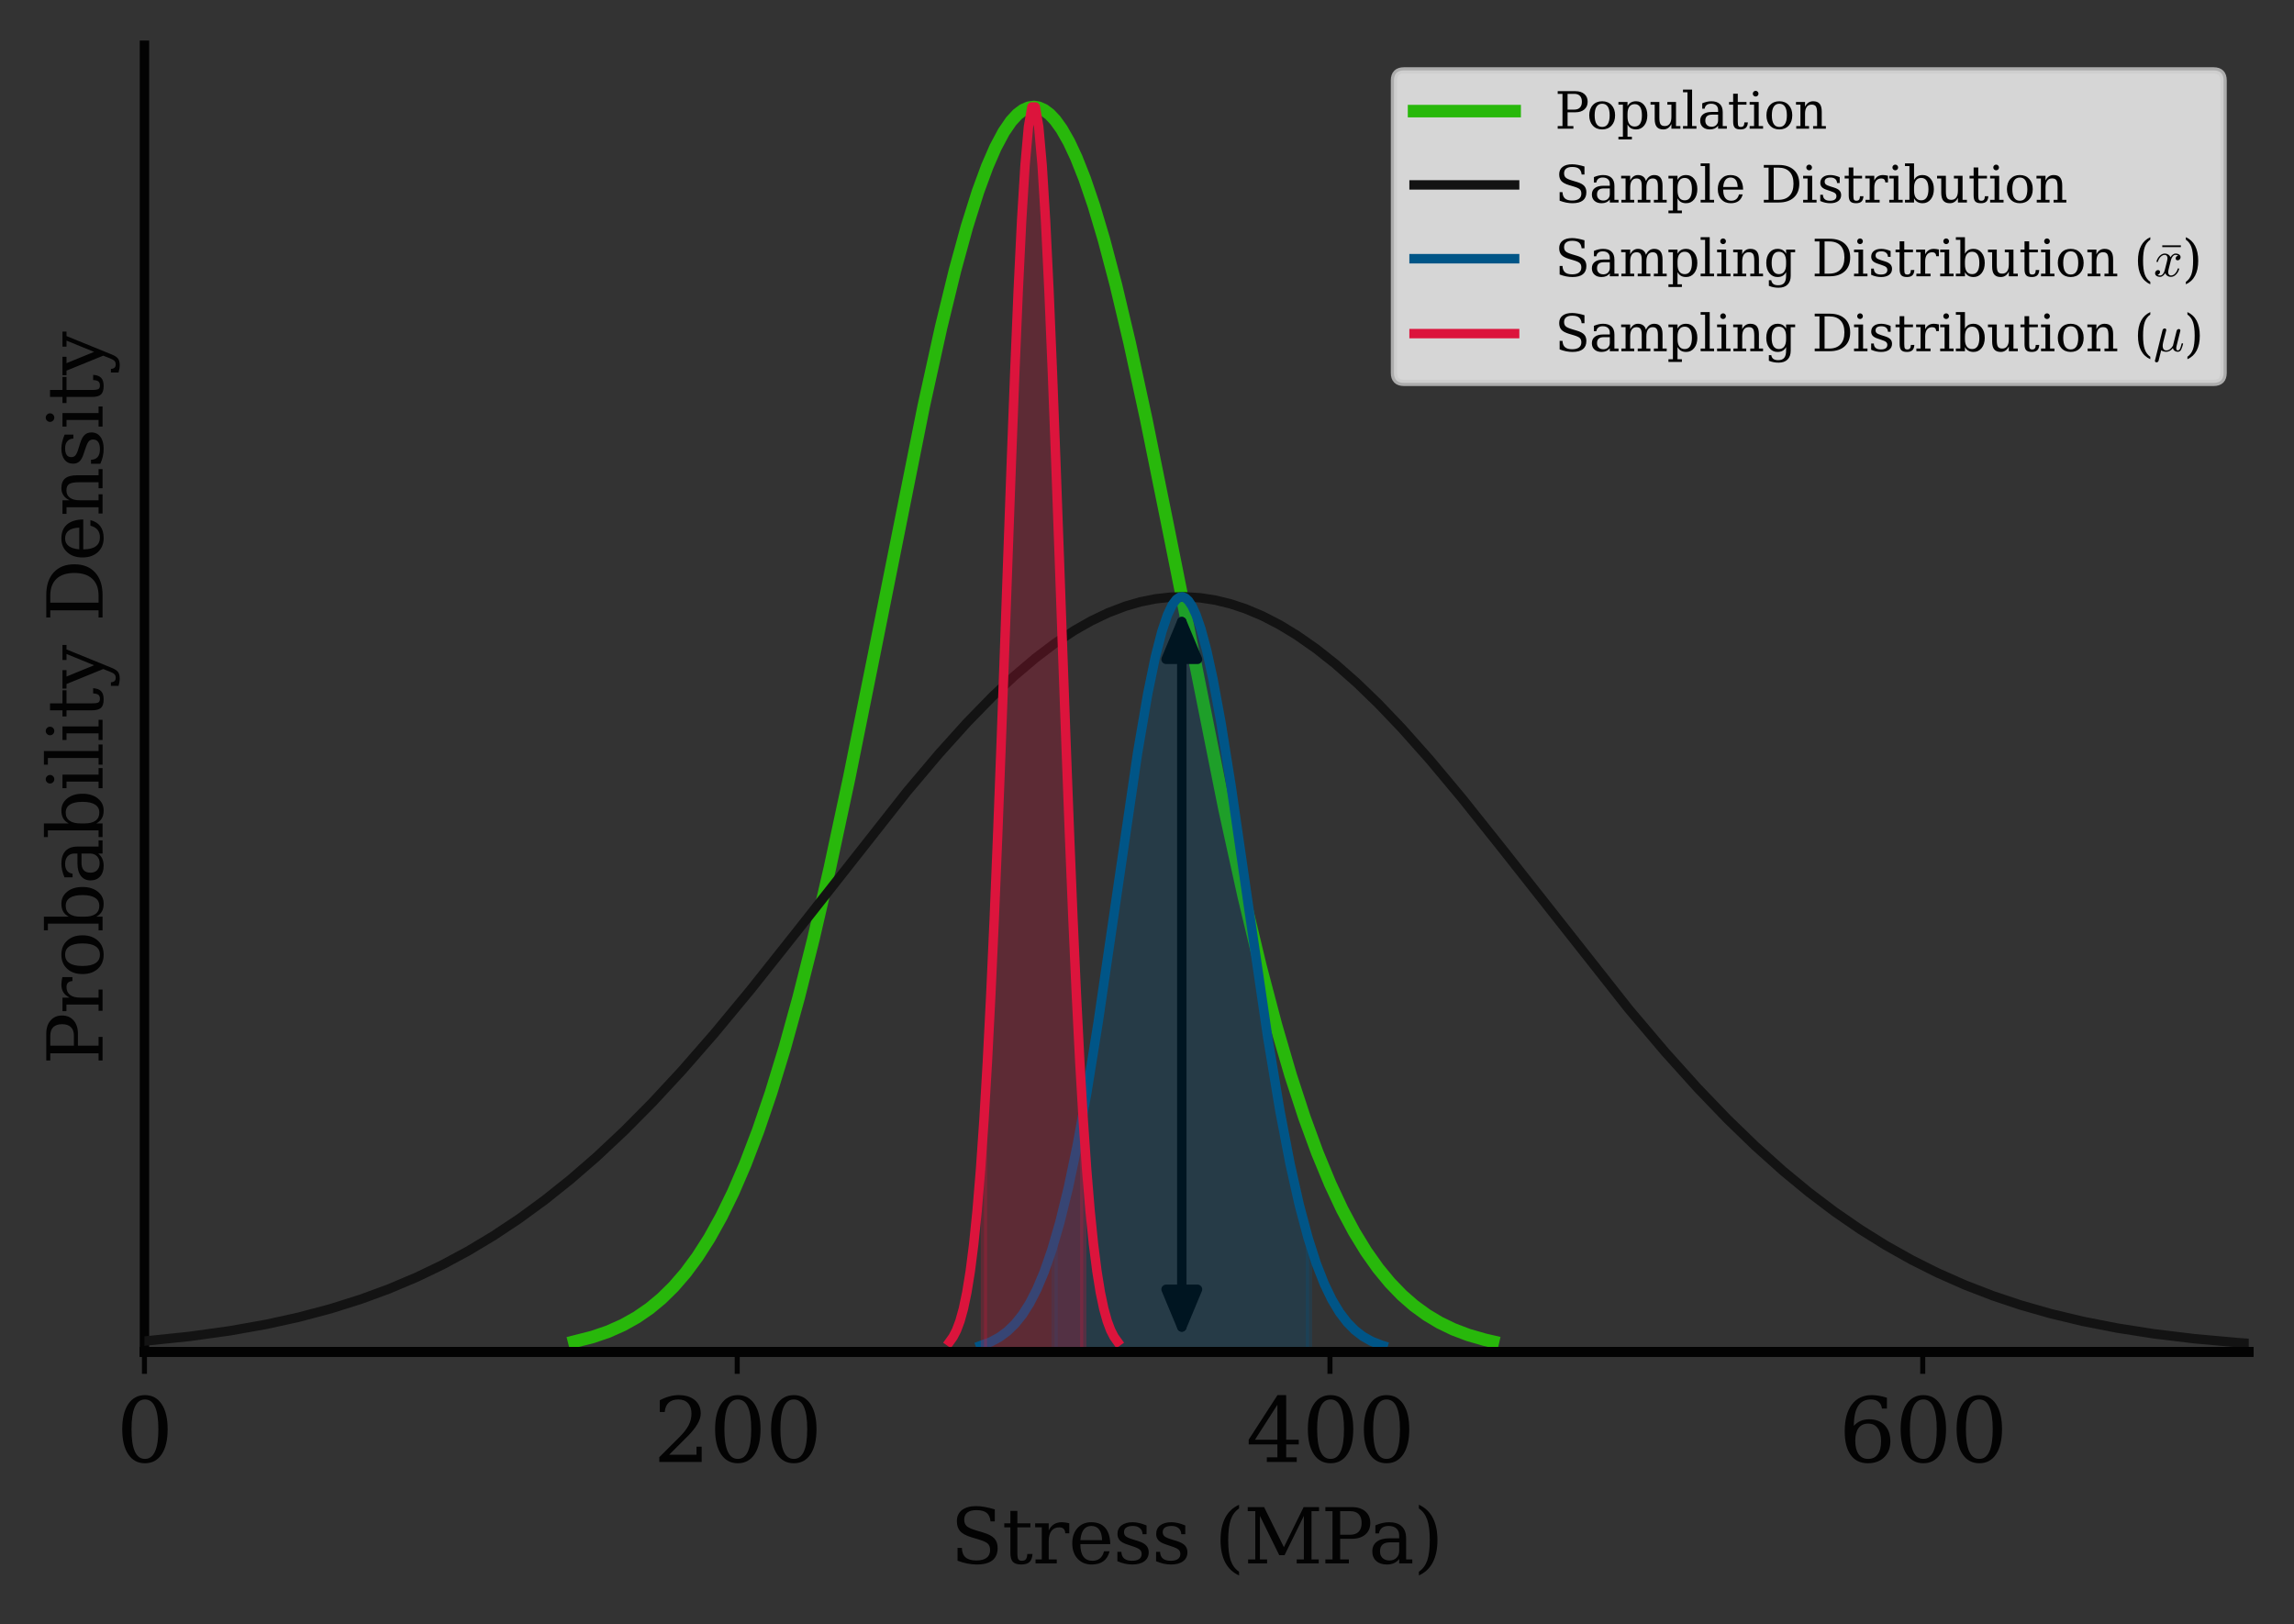 <?xml version="1.0" encoding="utf-8" standalone="no"?>
<!DOCTYPE svg PUBLIC "-//W3C//DTD SVG 1.1//EN"
  "http://www.w3.org/Graphics/SVG/1.1/DTD/svg11.dtd">
<svg xmlns:xlink="http://www.w3.org/1999/xlink" width="364.984pt" height="258.463pt" viewBox="0 0 364.984 258.463" xmlns="http://www.w3.org/2000/svg" version="1.1">
 <rect x="0" y="0" width="364.984" height="258.463" fill="#333333" stroke="none"/>
 <defs>
  <style type="text/css">*{stroke-linejoin: round; stroke-linecap: butt}</style>
 </defs>
 <g id="figure_1">
  <g id="patch_1">
   <path d="M 0 258.463 
L 364.984 258.463 
L 364.984 0 
L 0 0 
L 0 258.463 
z
" style="fill: none"/>
  </g>
  <g id="axes_1">
   <g id="patch_2">
    <path d="M 22.984 215.1 
L 357.784 215.1 
L 357.784 7.2 
L 22.984 7.2 
L 22.984 215.1 
z
" style="fill: none"/>
   </g>
   <g id="matplotlib.axis_1">
    <g id="xtick_1">
     <g id="line2d_1">
      <defs>
       <path id="m878585e911" d="M 0 0 
L 0 3.5 
" style="stroke: #030303; stroke-width: 0.8"/>
      </defs>
      <g>
       <use xlink:href="#m878585e911" x="22.984" y="215.1" style="fill: #030303; stroke: #030303; stroke-width: 0.8"/>
      </g>
     </g>
     <g id="text_1">
      <!-- $\mathdefault{0}$ -->
      <g style="fill: #030303" transform="translate(18.504 232.738) scale(0.14 -0.14)">
       <defs>
        <path id="DejaVuSerif-30" d="M 2034 219 
Q 2513 219 2750 744 
Q 2988 1269 2988 2328 
Q 2988 3391 2750 3916 
Q 2513 4441 2034 4441 
Q 1556 4441 1318 3916 
Q 1081 3391 1081 2328 
Q 1081 1269 1318 744 
Q 1556 219 2034 219 
z
M 2034 -91 
Q 1275 -91 848 546 
Q 422 1184 422 2328 
Q 422 3475 848 4112 
Q 1275 4750 2034 4750 
Q 2797 4750 3222 4112 
Q 3647 3475 3647 2328 
Q 3647 1184 3222 546 
Q 2797 -91 2034 -91 
z
" transform="scale(0.016)"/>
       </defs>
       <use xlink:href="#DejaVuSerif-30" transform="translate(0 0.781)"/>
      </g>
     </g>
    </g>
    <g id="xtick_2">
     <g id="line2d_2">
      <g>
       <use xlink:href="#m878585e911" x="117.294" y="215.1" style="fill: #030303; stroke: #030303; stroke-width: 0.8"/>
      </g>
     </g>
     <g id="text_2">
      <!-- $\mathdefault{200}$ -->
      <g style="fill: #030303" transform="translate(103.924 232.738) scale(0.14 -0.14)">
       <defs>
        <path id="DejaVuSerif-32" d="M 819 3553 
L 469 3553 
L 469 4384 
Q 803 4563 1142 4656 
Q 1481 4750 1806 4750 
Q 2534 4750 2956 4397 
Q 3378 4044 3378 3438 
Q 3378 2753 2422 1800 
Q 2347 1728 2309 1691 
L 1131 513 
L 3078 513 
L 3078 1088 
L 3444 1088 
L 3444 0 
L 434 0 
L 434 341 
L 1850 1753 
Q 2319 2222 2519 2614 
Q 2719 3006 2719 3438 
Q 2719 3909 2473 4175 
Q 2228 4441 1797 4441 
Q 1350 4441 1106 4219 
Q 863 3997 819 3553 
z
" transform="scale(0.016)"/>
       </defs>
       <use xlink:href="#DejaVuSerif-32" transform="translate(0 0.781)"/>
       <use xlink:href="#DejaVuSerif-30" transform="translate(63.623 0.781)"/>
       <use xlink:href="#DejaVuSerif-30" transform="translate(127.246 0.781)"/>
      </g>
     </g>
    </g>
    <g id="xtick_3">
     <g id="line2d_3">
      <g>
       <use xlink:href="#m878585e911" x="211.604" y="215.1" style="fill: #030303; stroke: #030303; stroke-width: 0.8"/>
      </g>
     </g>
     <g id="text_3">
      <!-- $\mathdefault{400}$ -->
      <g style="fill: #030303" transform="translate(198.234 232.738) scale(0.14 -0.14)">
       <defs>
        <path id="DejaVuSerif-34" d="M 2234 1581 
L 2234 4063 
L 641 1581 
L 2234 1581 
z
M 3609 0 
L 1484 0 
L 1484 331 
L 2234 331 
L 2234 1247 
L 197 1247 
L 197 1588 
L 2241 4750 
L 2859 4750 
L 2859 1581 
L 3750 1581 
L 3750 1247 
L 2859 1247 
L 2859 331 
L 3609 331 
L 3609 0 
z
" transform="scale(0.016)"/>
       </defs>
       <use xlink:href="#DejaVuSerif-34" transform="translate(0 0.781)"/>
       <use xlink:href="#DejaVuSerif-30" transform="translate(63.623 0.781)"/>
       <use xlink:href="#DejaVuSerif-30" transform="translate(127.246 0.781)"/>
      </g>
     </g>
    </g>
    <g id="xtick_4">
     <g id="line2d_4">
      <g>
       <use xlink:href="#m878585e911" x="305.914" y="215.1" style="fill: #030303; stroke: #030303; stroke-width: 0.8"/>
      </g>
     </g>
     <g id="text_4">
      <!-- $\mathdefault{600}$ -->
      <g style="fill: #030303" transform="translate(292.544 232.738) scale(0.14 -0.14)">
       <defs>
        <path id="DejaVuSerif-36" d="M 2094 219 
Q 2534 219 2771 542 
Q 3009 866 3009 1472 
Q 3009 2078 2771 2401 
Q 2534 2725 2094 2725 
Q 1647 2725 1412 2412 
Q 1178 2100 1178 1509 
Q 1178 888 1415 553 
Q 1653 219 2094 219 
z
M 1075 2569 
Q 1288 2803 1556 2918 
Q 1825 3034 2163 3034 
Q 2859 3034 3264 2615 
Q 3669 2197 3669 1472 
Q 3669 763 3233 336 
Q 2797 -91 2069 -91 
Q 1278 -91 853 498 
Q 428 1088 428 2181 
Q 428 3406 931 4078 
Q 1434 4750 2350 4750 
Q 2597 4750 2869 4703 
Q 3141 4656 3425 4563 
L 3425 3794 
L 3072 3794 
Q 3034 4109 2831 4275 
Q 2628 4441 2284 4441 
Q 1678 4441 1381 3981 
Q 1084 3522 1075 2569 
z
" transform="scale(0.016)"/>
       </defs>
       <use xlink:href="#DejaVuSerif-36" transform="translate(0 0.781)"/>
       <use xlink:href="#DejaVuSerif-30" transform="translate(63.623 0.781)"/>
       <use xlink:href="#DejaVuSerif-30" transform="translate(127.246 0.781)"/>
      </g>
     </g>
    </g>
    <g id="text_5">
     <!-- Stress (MPa) -->
     <g style="fill: #030303" transform="translate(151.21 248.768) scale(0.12 -0.12)">
      <defs>
       <path id="DejaVuSerif-53" d="M 594 225 
L 594 1288 
L 953 1284 
Q 969 753 1261 498 
Q 1553 244 2150 244 
Q 2706 244 2998 464 
Q 3291 684 3291 1106 
Q 3291 1444 3114 1625 
Q 2938 1806 2369 1978 
L 1753 2163 
Q 1084 2366 811 2669 
Q 538 2972 538 3500 
Q 538 4094 959 4422 
Q 1381 4750 2144 4750 
Q 2469 4750 2856 4679 
Q 3244 4609 3681 4475 
L 3681 3481 
L 3328 3481 
Q 3275 3975 2998 4195 
Q 2722 4416 2156 4416 
Q 1663 4416 1405 4214 
Q 1147 4013 1147 3628 
Q 1147 3294 1340 3103 
Q 1534 2913 2163 2725 
L 2741 2553 
Q 3375 2363 3645 2067 
Q 3916 1772 3916 1275 
Q 3916 597 3481 253 
Q 3047 -91 2188 -91 
Q 1803 -91 1404 -12 
Q 1006 66 594 225 
z
" transform="scale(0.016)"/>
       <path id="DejaVuSerif-74" d="M 691 2988 
L 184 2988 
L 184 3322 
L 691 3322 
L 691 4353 
L 1269 4353 
L 1269 3322 
L 2350 3322 
L 2350 2988 
L 1269 2988 
L 1269 878 
Q 1269 456 1350 337 
Q 1431 219 1650 219 
Q 1875 219 1978 351 
Q 2081 484 2088 781 
L 2522 781 
Q 2497 328 2275 118 
Q 2053 -91 1600 -91 
Q 1103 -91 897 129 
Q 691 350 691 878 
L 691 2988 
z
" transform="scale(0.016)"/>
       <path id="DejaVuSerif-72" d="M 3059 3328 
L 3059 2497 
L 2728 2497 
Q 2713 2744 2591 2866 
Q 2469 2988 2234 2988 
Q 1809 2988 1582 2694 
Q 1356 2400 1356 1850 
L 1356 331 
L 2022 331 
L 2022 0 
L 263 0 
L 263 331 
L 781 331 
L 781 2994 
L 231 2994 
L 231 3322 
L 1356 3322 
L 1356 2731 
Q 1525 3078 1790 3245 
Q 2056 3413 2438 3413 
Q 2578 3413 2733 3391 
Q 2888 3369 3059 3328 
z
" transform="scale(0.016)"/>
       <path id="DejaVuSerif-65" d="M 3469 1600 
L 991 1600 
L 991 1575 
Q 991 903 1244 561 
Q 1497 219 1991 219 
Q 2369 219 2611 417 
Q 2853 616 2950 1006 
L 3413 1006 
Q 3275 459 2904 184 
Q 2534 -91 1931 -91 
Q 1203 -91 761 389 
Q 319 869 319 1663 
Q 319 2450 753 2931 
Q 1188 3413 1894 3413 
Q 2647 3413 3050 2948 
Q 3453 2484 3469 1600 
z
M 2791 1931 
Q 2772 2513 2545 2808 
Q 2319 3103 1894 3103 
Q 1497 3103 1269 2806 
Q 1041 2509 991 1931 
L 2791 1931 
z
" transform="scale(0.016)"/>
       <path id="DejaVuSerif-73" d="M 359 184 
L 359 959 
L 691 959 
Q 703 588 923 403 
Q 1144 219 1575 219 
Q 1963 219 2166 364 
Q 2369 509 2369 788 
Q 2369 1006 2220 1140 
Q 2072 1275 1594 1428 
L 1178 1569 
Q 750 1706 558 1912 
Q 366 2119 366 2438 
Q 366 2894 700 3153 
Q 1034 3413 1625 3413 
Q 1888 3413 2178 3344 
Q 2469 3275 2778 3144 
L 2778 2419 
L 2447 2419 
Q 2434 2741 2221 2922 
Q 2009 3103 1644 3103 
Q 1281 3103 1095 2975 
Q 909 2847 909 2591 
Q 909 2381 1050 2254 
Q 1191 2128 1613 1997 
L 2069 1856 
Q 2541 1709 2748 1489 
Q 2956 1269 2956 922 
Q 2956 450 2595 179 
Q 2234 -91 1600 -91 
Q 1278 -91 972 -22 
Q 666 47 359 184 
z
" transform="scale(0.016)"/>
       <path id="DejaVuSerif-20" transform="scale(0.016)"/>
       <path id="DejaVuSerif-28" d="M 2041 -997 
Q 1281 -656 893 83 
Q 506 822 506 1931 
Q 506 3044 893 3783 
Q 1281 4522 2041 4863 
L 2041 4556 
Q 1559 4225 1350 3623 
Q 1141 3022 1141 1931 
Q 1141 844 1350 242 
Q 1559 -359 2041 -691 
L 2041 -997 
z
" transform="scale(0.016)"/>
       <path id="DejaVuSerif-4d" d="M 353 0 
L 353 331 
L 947 331 
L 947 4331 
L 319 4331 
L 319 4666 
L 1678 4666 
L 3316 1344 
L 4953 4666 
L 6228 4666 
L 6228 4331 
L 5606 4331 
L 5606 331 
L 6203 331 
L 6203 0 
L 4378 0 
L 4378 331 
L 4972 331 
L 4972 3938 
L 3372 684 
L 2931 684 
L 1331 3938 
L 1331 331 
L 1925 331 
L 1925 0 
L 353 0 
z
" transform="scale(0.016)"/>
       <path id="DejaVuSerif-50" d="M 1581 2375 
L 2406 2375 
Q 2872 2375 3115 2626 
Q 3359 2878 3359 3353 
Q 3359 3831 3115 4081 
Q 2872 4331 2406 4331 
L 1581 4331 
L 1581 2375 
z
M 353 0 
L 353 331 
L 947 331 
L 947 4331 
L 353 4331 
L 353 4666 
L 2559 4666 
Q 3259 4666 3668 4311 
Q 4078 3956 4078 3353 
Q 4078 2753 3668 2397 
Q 3259 2041 2559 2041 
L 1581 2041 
L 1581 331 
L 2303 331 
L 2303 0 
L 353 0 
z
" transform="scale(0.016)"/>
       <path id="DejaVuSerif-61" d="M 2547 1044 
L 2547 1747 
L 1806 1747 
Q 1378 1747 1168 1562 
Q 959 1378 959 997 
Q 959 650 1171 447 
Q 1384 244 1747 244 
Q 2106 244 2326 466 
Q 2547 688 2547 1044 
z
M 3122 2075 
L 3122 331 
L 3634 331 
L 3634 0 
L 2547 0 
L 2547 359 
Q 2356 128 2106 18 
Q 1856 -91 1522 -91 
Q 969 -91 644 203 
Q 319 497 319 997 
Q 319 1513 691 1797 
Q 1063 2081 1741 2081 
L 2547 2081 
L 2547 2309 
Q 2547 2688 2317 2895 
Q 2088 3103 1672 3103 
Q 1328 3103 1125 2947 
Q 922 2791 872 2484 
L 575 2484 
L 575 3156 
Q 875 3284 1158 3348 
Q 1441 3413 1709 3413 
Q 2400 3413 2761 3070 
Q 3122 2728 3122 2075 
z
" transform="scale(0.016)"/>
       <path id="DejaVuSerif-29" d="M 453 -997 
L 453 -691 
Q 934 -359 1145 242 
Q 1356 844 1356 1931 
Q 1356 3022 1145 3623 
Q 934 4225 453 4556 
L 453 4863 
Q 1216 4522 1603 3783 
Q 1991 3044 1991 1931 
Q 1991 822 1603 83 
Q 1216 -656 453 -997 
z
" transform="scale(0.016)"/>
      </defs>
      <use xlink:href="#DejaVuSerif-53"/>
      <use xlink:href="#DejaVuSerif-74" transform="translate(68.506 0)"/>
      <use xlink:href="#DejaVuSerif-72" transform="translate(108.691 0)"/>
      <use xlink:href="#DejaVuSerif-65" transform="translate(156.494 0)"/>
      <use xlink:href="#DejaVuSerif-73" transform="translate(215.674 0)"/>
      <use xlink:href="#DejaVuSerif-73" transform="translate(266.992 0)"/>
      <use xlink:href="#DejaVuSerif-20" transform="translate(318.311 0)"/>
      <use xlink:href="#DejaVuSerif-28" transform="translate(350.098 0)"/>
      <use xlink:href="#DejaVuSerif-4d" transform="translate(389.111 0)"/>
      <use xlink:href="#DejaVuSerif-50" transform="translate(491.504 0)"/>
      <use xlink:href="#DejaVuSerif-61" transform="translate(554.289 0)"/>
      <use xlink:href="#DejaVuSerif-29" transform="translate(613.908 0)"/>
     </g>
    </g>
   </g>
   <g id="matplotlib.axis_2">
    <g id="text_6">
     <!-- Probability Density -->
     <g style="fill: #030303" transform="translate(16.318 169.417) rotate(-90) scale(0.12 -0.12)">
      <defs>
       <path id="DejaVuSerif-6f" d="M 1925 219 
Q 2388 219 2623 584 
Q 2859 950 2859 1663 
Q 2859 2375 2623 2739 
Q 2388 3103 1925 3103 
Q 1463 3103 1227 2739 
Q 991 2375 991 1663 
Q 991 950 1228 584 
Q 1466 219 1925 219 
z
M 1925 -91 
Q 1200 -91 759 389 
Q 319 869 319 1663 
Q 319 2456 758 2934 
Q 1197 3413 1925 3413 
Q 2653 3413 3092 2934 
Q 3531 2456 3531 1663 
Q 3531 869 3092 389 
Q 2653 -91 1925 -91 
z
" transform="scale(0.016)"/>
       <path id="DejaVuSerif-62" d="M 738 331 
L 738 4531 
L 184 4531 
L 184 4863 
L 1313 4863 
L 1313 2803 
Q 1481 3116 1742 3264 
Q 2003 3413 2388 3413 
Q 3000 3413 3387 2928 
Q 3775 2444 3775 1663 
Q 3775 881 3387 395 
Q 3000 -91 2388 -91 
Q 2003 -91 1742 57 
Q 1481 206 1313 519 
L 1313 0 
L 184 0 
L 184 331 
L 738 331 
z
M 1313 1497 
Q 1313 897 1542 583 
Q 1772 269 2209 269 
Q 2650 269 2876 622 
Q 3103 975 3103 1663 
Q 3103 2353 2876 2703 
Q 2650 3053 2209 3053 
Q 1772 3053 1542 2737 
Q 1313 2422 1313 1825 
L 1313 1497 
z
" transform="scale(0.016)"/>
       <path id="DejaVuSerif-69" d="M 622 4353 
Q 622 4497 726 4603 
Q 831 4709 978 4709 
Q 1122 4709 1226 4603 
Q 1331 4497 1331 4353 
Q 1331 4206 1228 4103 
Q 1125 4000 978 4000 
Q 831 4000 726 4103 
Q 622 4206 622 4353 
z
M 1356 331 
L 1900 331 
L 1900 0 
L 231 0 
L 231 331 
L 781 331 
L 781 2988 
L 231 2988 
L 231 3322 
L 1356 3322 
L 1356 331 
z
" transform="scale(0.016)"/>
       <path id="DejaVuSerif-6c" d="M 1313 331 
L 1856 331 
L 1856 0 
L 184 0 
L 184 331 
L 738 331 
L 738 4531 
L 184 4531 
L 184 4863 
L 1313 4863 
L 1313 331 
z
" transform="scale(0.016)"/>
       <path id="DejaVuSerif-79" d="M 1381 -609 
L 1600 -56 
L 359 2988 
L -19 2988 
L -19 3322 
L 1509 3322 
L 1509 2988 
L 978 2988 
L 1913 703 
L 2847 2988 
L 2350 2988 
L 2350 3322 
L 3597 3322 
L 3597 2988 
L 3225 2988 
L 1703 -750 
Q 1547 -1138 1356 -1280 
Q 1166 -1422 819 -1422 
Q 672 -1422 517 -1397 
Q 363 -1372 206 -1325 
L 206 -691 
L 500 -691 
Q 519 -903 608 -995 
Q 697 -1088 884 -1088 
Q 1056 -1088 1161 -992 
Q 1266 -897 1381 -609 
z
" transform="scale(0.016)"/>
       <path id="DejaVuSerif-44" d="M 1581 331 
L 2163 331 
Q 3072 331 3558 850 
Q 4044 1369 4044 2338 
Q 4044 3306 3559 3818 
Q 3075 4331 2163 4331 
L 1581 4331 
L 1581 331 
z
M 353 0 
L 353 331 
L 947 331 
L 947 4331 
L 353 4331 
L 353 4666 
L 2209 4666 
Q 3416 4666 4089 4050 
Q 4763 3434 4763 2338 
Q 4763 1238 4088 619 
Q 3413 0 2209 0 
L 353 0 
z
" transform="scale(0.016)"/>
       <path id="DejaVuSerif-6e" d="M 263 0 
L 263 331 
L 781 331 
L 781 2988 
L 231 2988 
L 231 3322 
L 1356 3322 
L 1356 2731 
Q 1516 3069 1770 3241 
Q 2025 3413 2363 3413 
Q 2913 3413 3172 3097 
Q 3431 2781 3431 2113 
L 3431 331 
L 3944 331 
L 3944 0 
L 2356 0 
L 2356 331 
L 2853 331 
L 2853 1931 
Q 2853 2541 2703 2767 
Q 2553 2994 2175 2994 
Q 1775 2994 1565 2701 
Q 1356 2409 1356 1850 
L 1356 331 
L 1856 331 
L 1856 0 
L 263 0 
z
" transform="scale(0.016)"/>
      </defs>
      <use xlink:href="#DejaVuSerif-50"/>
      <use xlink:href="#DejaVuSerif-72" transform="translate(67.285 0)"/>
      <use xlink:href="#DejaVuSerif-6f" transform="translate(115.088 0)"/>
      <use xlink:href="#DejaVuSerif-62" transform="translate(175.293 0)"/>
      <use xlink:href="#DejaVuSerif-61" transform="translate(239.307 0)"/>
      <use xlink:href="#DejaVuSerif-62" transform="translate(298.926 0)"/>
      <use xlink:href="#DejaVuSerif-69" transform="translate(362.939 0)"/>
      <use xlink:href="#DejaVuSerif-6c" transform="translate(394.922 0)"/>
      <use xlink:href="#DejaVuSerif-69" transform="translate(426.904 0)"/>
      <use xlink:href="#DejaVuSerif-74" transform="translate(458.887 0)"/>
      <use xlink:href="#DejaVuSerif-79" transform="translate(499.072 0)"/>
      <use xlink:href="#DejaVuSerif-20" transform="translate(555.566 0)"/>
      <use xlink:href="#DejaVuSerif-44" transform="translate(587.354 0)"/>
      <use xlink:href="#DejaVuSerif-65" transform="translate(667.529 0)"/>
      <use xlink:href="#DejaVuSerif-6e" transform="translate(726.709 0)"/>
      <use xlink:href="#DejaVuSerif-73" transform="translate(791.113 0)"/>
      <use xlink:href="#DejaVuSerif-69" transform="translate(842.432 0)"/>
      <use xlink:href="#DejaVuSerif-74" transform="translate(874.414 0)"/>
      <use xlink:href="#DejaVuSerif-79" transform="translate(914.6 0)"/>
     </g>
    </g>
   </g>
   <g id="line2d_5">
    <path d="M 91.359 213.478 
L 94.286 212.735 
L 96.773 211.881 
L 99.114 210.84 
L 101.309 209.61 
L 103.358 208.198 
L 105.26 206.621 
L 107.162 204.751 
L 109.065 202.551 
L 110.967 199.982 
L 112.869 197.004 
L 114.771 193.581 
L 116.674 189.677 
L 118.576 185.259 
L 120.624 179.896 
L 122.673 173.881 
L 124.868 166.699 
L 127.063 158.757 
L 129.404 149.473 
L 132.038 138.101 
L 135.111 123.771 
L 139.061 104.166 
L 146.963 64.648 
L 149.743 52.035 
L 151.938 43.034 
L 153.84 36.091 
L 155.596 30.504 
L 157.06 26.515 
L 158.377 23.484 
L 159.694 21.01 
L 160.864 19.298 
L 161.888 18.187 
L 162.766 17.526 
L 163.644 17.137 
L 164.522 17.023 
L 165.254 17.137 
L 166.132 17.526 
L 167.01 18.187 
L 167.888 19.117 
L 168.912 20.539 
L 170.083 22.596 
L 171.253 25.101 
L 172.57 28.43 
L 174.034 32.73 
L 175.643 38.134 
L 177.545 45.338 
L 179.74 54.59 
L 182.374 66.737 
L 185.886 84.082 
L 194.812 128.659 
L 197.885 142.633 
L 200.519 153.635 
L 203.006 163.087 
L 205.347 171.1 
L 207.542 177.823 
L 209.591 183.417 
L 211.639 188.373 
L 213.542 192.433 
L 215.444 196 
L 217.346 199.111 
L 219.248 201.801 
L 221.151 204.111 
L 223.053 206.079 
L 224.955 207.742 
L 227.004 209.235 
L 229.052 210.46 
L 231.247 211.52 
L 233.588 212.411 
L 236.222 213.174 
L 237.539 213.478 
L 237.539 213.478 
" clip-path="url(#p38d37c6229)" style="fill: none; stroke: #28b80b; stroke-width: 2; stroke-linecap: square"/>
   </g>
   <g id="patch_3">
    <path d="M 22.984 215.1 
L 22.984 7.2 
" style="fill: none; stroke: #030303; stroke-width: 1.5; stroke-linejoin: miter; stroke-linecap: square"/>
   </g>
   <g id="patch_4">
    <path d="M 22.984 215.1 
L 357.784 215.1 
" style="fill: none; stroke: #030303; stroke-width: 1.5; stroke-linejoin: miter; stroke-linecap: square"/>
   </g>
  </g>
  <g id="axes_2">
   <g id="patch_5">
    <path d="M 188.027 211.152 
Q 188.027 155.031 188.027 98.911 
" clip-path="url(#p38d37c6229)" style="fill: none; stroke: #000000; stroke-width: 1.5; stroke-linecap: round"/>
    <path d="M 190.527 205.152 
L 188.027 211.152 
L 185.527 205.152 
z
" clip-path="url(#p38d37c6229)" style="stroke: #000000; stroke-width: 1.5; stroke-linecap: round"/>
    <path d="M 185.527 104.911 
L 188.027 98.911 
L 190.527 104.911 
z
" clip-path="url(#p38d37c6229)" style="stroke: #000000; stroke-width: 1.5; stroke-linecap: round"/>
   </g>
   <g id="matplotlib.axis_3"/>
   <g id="line2d_6">
    <path d="M 22.984 213.392 
L 30.141 212.65 
L 36.616 211.75 
L 42.41 210.718 
L 47.522 209.593 
L 52.634 208.237 
L 57.405 206.732 
L 61.836 205.106 
L 66.266 203.235 
L 70.355 201.275 
L 74.445 199.075 
L 78.535 196.621 
L 82.624 193.903 
L 86.714 190.912 
L 90.803 187.642 
L 94.893 184.093 
L 99.323 179.937 
L 103.754 175.467 
L 108.525 170.323 
L 113.637 164.47 
L 119.431 157.479 
L 126.587 148.466 
L 144.309 125.959 
L 149.421 119.905 
L 153.851 114.989 
L 157.941 110.795 
L 161.349 107.596 
L 164.757 104.7 
L 167.824 102.377 
L 170.891 100.343 
L 173.618 98.792 
L 176.344 97.493 
L 179.07 96.455 
L 181.456 95.767 
L 183.842 95.287 
L 186.227 95.02 
L 188.613 94.966 
L 190.998 95.125 
L 193.384 95.497 
L 195.77 96.079 
L 198.155 96.869 
L 200.882 98.02 
L 203.608 99.429 
L 206.334 101.086 
L 209.402 103.232 
L 212.469 105.66 
L 215.877 108.664 
L 219.285 111.96 
L 223.034 115.884 
L 227.464 120.865 
L 232.576 126.975 
L 239.051 135.093 
L 259.158 160.58 
L 264.952 167.415 
L 270.064 173.098 
L 274.835 178.063 
L 279.266 182.355 
L 283.696 186.327 
L 287.786 189.703 
L 291.875 192.799 
L 295.965 195.62 
L 300.054 198.173 
L 304.144 200.468 
L 308.233 202.518 
L 312.664 204.478 
L 317.094 206.188 
L 321.525 207.668 
L 326.296 209.031 
L 331.408 210.253 
L 336.861 211.32 
L 342.654 212.228 
L 349.129 213.013 
L 356.286 213.656 
L 363.443 214.116 
L 363.443 214.116 
" clip-path="url(#p38d37c6229)" style="fill: none; stroke: #131313; stroke-width: 1.5; stroke-linecap: square"/>
   </g>
   <g id="patch_6">
    <path d="M 22.984 215.1 
L 357.784 215.1 
" style="fill: none; stroke: #030303; stroke-width: 1.5; stroke-linejoin: miter; stroke-linecap: square"/>
   </g>
  </g>
  <g id="axes_3">
   <g id="FillBetweenPolyCollection_1">
    <defs>
     <path id="m73d97d6321" d="M 167.798 -43.363 
L 167.798 -61.03 
L 167.862 -61.245 
L 167.926 -61.463 
L 167.99 -61.682 
L 168.054 -61.904 
L 168.118 -62.127 
L 168.182 -62.353 
L 168.247 -62.58 
L 168.311 -62.809 
L 168.375 -63.041 
L 168.439 -63.274 
L 168.503 -63.509 
L 168.567 -63.747 
L 168.631 -63.986 
L 168.695 -64.227 
L 168.759 -64.47 
L 168.824 -64.716 
L 168.888 -64.963 
L 168.952 -65.212 
L 169.016 -65.464 
L 169.08 -65.717 
L 169.144 -65.973 
L 169.208 -66.23 
L 169.272 -66.49 
L 169.336 -66.751 
L 169.401 -67.015 
L 169.465 -67.281 
L 169.529 -67.548 
L 169.593 -67.818 
L 169.657 -68.09 
L 169.721 -68.364 
L 169.785 -68.64 
L 169.849 -68.918 
L 169.914 -69.198 
L 169.978 -69.48 
L 170.042 -69.764 
L 170.106 -70.05 
L 170.17 -70.339 
L 170.234 -70.629 
L 170.298 -70.922 
L 170.362 -71.216 
L 170.426 -71.513 
L 170.491 -71.811 
L 170.555 -72.112 
L 170.619 -72.415 
L 170.683 -72.72 
L 170.747 -73.027 
L 170.811 -73.336 
L 170.875 -73.647 
L 170.939 -73.96 
L 171.004 -74.275 
L 171.068 -74.592 
L 171.132 -74.911 
L 171.196 -75.232 
L 171.26 -75.555 
L 171.324 -75.881 
L 171.388 -76.208 
L 171.452 -76.537 
L 171.516 -76.869 
L 171.581 -77.202 
L 171.645 -77.537 
L 171.709 -77.874 
L 171.773 -78.214 
L 171.837 -78.555 
L 171.901 -78.898 
L 171.965 -79.244 
L 172.029 -79.591 
L 172.094 -79.94 
L 172.158 -80.291 
L 172.222 -80.644 
L 172.286 -80.999 
L 172.35 -81.356 
L 172.414 -81.714 
L 172.478 -82.075 
L 172.542 -82.438 
L 172.606 -82.802 
L 172.671 -83.168 
L 172.735 -83.536 
L 172.799 -83.906 
L 172.863 -84.278 
L 172.927 -84.652 
L 172.991 -85.027 
L 173.055 -85.404 
L 173.119 -85.783 
L 173.184 -86.164 
L 173.248 -86.547 
L 173.312 -86.931 
L 173.376 -87.317 
L 173.44 -87.705 
L 173.504 -88.094 
L 173.568 -88.485 
L 173.632 -88.878 
L 173.696 -89.272 
L 173.761 -89.668 
L 173.825 -90.066 
L 173.889 -90.465 
L 173.953 -90.866 
L 174.017 -91.268 
L 174.081 -91.672 
L 174.145 -92.078 
L 174.209 -92.485 
L 174.274 -92.893 
L 174.338 -93.303 
L 174.402 -93.714 
L 174.466 -94.127 
L 174.53 -94.542 
L 174.594 -94.957 
L 174.658 -95.374 
L 174.722 -95.793 
L 174.786 -96.212 
L 174.851 -96.633 
L 174.915 -97.056 
L 174.979 -97.479 
L 175.043 -97.904 
L 175.107 -98.33 
L 175.171 -98.757 
L 175.235 -99.185 
L 175.299 -99.615 
L 175.363 -100.046 
L 175.428 -100.477 
L 175.492 -100.91 
L 175.556 -101.344 
L 175.62 -101.779 
L 175.684 -102.215 
L 175.748 -102.652 
L 175.812 -103.089 
L 175.876 -103.528 
L 175.941 -103.968 
L 176.005 -104.408 
L 176.069 -104.849 
L 176.133 -105.291 
L 176.197 -105.734 
L 176.261 -106.178 
L 176.325 -106.622 
L 176.389 -107.067 
L 176.453 -107.513 
L 176.518 -107.959 
L 176.582 -108.406 
L 176.646 -108.854 
L 176.71 -109.302 
L 176.774 -109.75 
L 176.838 -110.199 
L 176.902 -110.648 
L 176.966 -111.098 
L 177.031 -111.549 
L 177.095 -111.999 
L 177.159 -112.45 
L 177.223 -112.901 
L 177.287 -113.353 
L 177.351 -113.804 
L 177.415 -114.256 
L 177.479 -114.708 
L 177.543 -115.16 
L 177.608 -115.612 
L 177.672 -116.065 
L 177.736 -116.517 
L 177.8 -116.969 
L 177.864 -117.421 
L 177.928 -117.873 
L 177.992 -118.325 
L 178.056 -118.777 
L 178.121 -119.229 
L 178.185 -119.68 
L 178.249 -120.131 
L 178.313 -120.582 
L 178.377 -121.032 
L 178.441 -121.482 
L 178.505 -121.932 
L 178.569 -122.381 
L 178.633 -122.83 
L 178.698 -123.278 
L 178.762 -123.725 
L 178.826 -124.172 
L 178.89 -124.619 
L 178.954 -125.064 
L 179.018 -125.509 
L 179.082 -125.953 
L 179.146 -126.397 
L 179.211 -126.839 
L 179.275 -127.281 
L 179.339 -127.722 
L 179.403 -128.161 
L 179.467 -128.6 
L 179.531 -129.038 
L 179.595 -129.475 
L 179.659 -129.91 
L 179.723 -130.345 
L 179.788 -130.778 
L 179.852 -131.21 
L 179.916 -131.641 
L 179.98 -132.07 
L 180.044 -132.498 
L 180.108 -132.925 
L 180.172 -133.35 
L 180.236 -133.774 
L 180.301 -134.197 
L 180.365 -134.617 
L 180.429 -135.037 
L 180.493 -135.454 
L 180.557 -135.87 
L 180.621 -136.284 
L 180.685 -136.697 
L 180.749 -137.108 
L 180.813 -137.517 
L 180.878 -137.924 
L 180.942 -138.329 
L 181.006 -138.732 
L 181.07 -139.133 
L 181.134 -139.532 
L 181.198 -139.93 
L 181.262 -140.325 
L 181.326 -140.718 
L 181.391 -141.108 
L 181.455 -141.497 
L 181.519 -141.883 
L 181.583 -142.267 
L 181.647 -142.649 
L 181.711 -143.028 
L 181.775 -143.405 
L 181.839 -143.78 
L 181.903 -144.152 
L 181.968 -144.521 
L 182.032 -144.888 
L 182.096 -145.252 
L 182.16 -145.614 
L 182.224 -145.973 
L 182.288 -146.329 
L 182.352 -146.683 
L 182.416 -147.034 
L 182.48 -147.382 
L 182.545 -147.727 
L 182.609 -148.069 
L 182.673 -148.408 
L 182.737 -148.745 
L 182.801 -149.078 
L 182.865 -149.408 
L 182.929 -149.736 
L 182.993 -150.06 
L 183.058 -150.381 
L 183.122 -150.699 
L 183.186 -151.013 
L 183.25 -151.325 
L 183.314 -151.633 
L 183.378 -151.938 
L 183.442 -152.239 
L 183.506 -152.538 
L 183.57 -152.832 
L 183.635 -153.124 
L 183.699 -153.412 
L 183.763 -153.696 
L 183.827 -153.977 
L 183.891 -154.254 
L 183.955 -154.528 
L 184.019 -154.798 
L 184.083 -155.064 
L 184.148 -155.327 
L 184.212 -155.586 
L 184.276 -155.841 
L 184.34 -156.093 
L 184.404 -156.341 
L 184.468 -156.585 
L 184.532 -156.825 
L 184.596 -157.061 
L 184.66 -157.293 
L 184.725 -157.522 
L 184.789 -157.746 
L 184.853 -157.967 
L 184.917 -158.183 
L 184.981 -158.396 
L 185.045 -158.604 
L 185.109 -158.808 
L 185.173 -159.009 
L 185.238 -159.205 
L 185.302 -159.397 
L 185.366 -159.585 
L 185.43 -159.768 
L 185.494 -159.948 
L 185.558 -160.123 
L 185.622 -160.294 
L 185.686 -160.461 
L 185.75 -160.623 
L 185.815 -160.782 
L 185.879 -160.935 
L 185.943 -161.085 
L 186.007 -161.23 
L 186.071 -161.371 
L 186.135 -161.507 
L 186.199 -161.639 
L 186.263 -161.767 
L 186.328 -161.89 
L 186.392 -162.009 
L 186.456 -162.123 
L 186.52 -162.233 
L 186.584 -162.339 
L 186.648 -162.439 
L 186.712 -162.536 
L 186.776 -162.628 
L 186.84 -162.715 
L 186.905 -162.798 
L 186.969 -162.876 
L 187.033 -162.95 
L 187.097 -163.019 
L 187.161 -163.083 
L 187.225 -163.143 
L 187.289 -163.199 
L 187.353 -163.249 
L 187.418 -163.296 
L 187.482 -163.337 
L 187.546 -163.374 
L 187.61 -163.406 
L 187.674 -163.434 
L 187.738 -163.457 
L 187.802 -163.476 
L 187.866 -163.49 
L 187.93 -163.499 
L 187.995 -163.504 
L 188.059 -163.504 
L 188.123 -163.499 
L 188.187 -163.49 
L 188.251 -163.476 
L 188.315 -163.457 
L 188.379 -163.434 
L 188.443 -163.406 
L 188.508 -163.374 
L 188.572 -163.337 
L 188.636 -163.296 
L 188.7 -163.249 
L 188.764 -163.199 
L 188.828 -163.143 
L 188.892 -163.083 
L 188.956 -163.019 
L 189.02 -162.95 
L 189.085 -162.876 
L 189.149 -162.798 
L 189.213 -162.715 
L 189.277 -162.628 
L 189.341 -162.536 
L 189.405 -162.439 
L 189.469 -162.339 
L 189.533 -162.233 
L 189.597 -162.123 
L 189.662 -162.009 
L 189.726 -161.89 
L 189.79 -161.767 
L 189.854 -161.639 
L 189.918 -161.507 
L 189.982 -161.371 
L 190.046 -161.23 
L 190.11 -161.085 
L 190.175 -160.935 
L 190.239 -160.782 
L 190.303 -160.623 
L 190.367 -160.461 
L 190.431 -160.294 
L 190.495 -160.123 
L 190.559 -159.948 
L 190.623 -159.768 
L 190.687 -159.585 
L 190.752 -159.397 
L 190.816 -159.205 
L 190.88 -159.009 
L 190.944 -158.808 
L 191.008 -158.604 
L 191.072 -158.396 
L 191.136 -158.183 
L 191.2 -157.967 
L 191.265 -157.746 
L 191.329 -157.522 
L 191.393 -157.293 
L 191.457 -157.061 
L 191.521 -156.825 
L 191.585 -156.585 
L 191.649 -156.341 
L 191.713 -156.093 
L 191.777 -155.841 
L 191.842 -155.586 
L 191.906 -155.327 
L 191.97 -155.064 
L 192.034 -154.798 
L 192.098 -154.528 
L 192.162 -154.254 
L 192.226 -153.977 
L 192.29 -153.696 
L 192.355 -153.412 
L 192.419 -153.124 
L 192.483 -152.832 
L 192.547 -152.538 
L 192.611 -152.239 
L 192.675 -151.938 
L 192.739 -151.633 
L 192.803 -151.325 
L 192.867 -151.013 
L 192.932 -150.699 
L 192.996 -150.381 
L 193.06 -150.06 
L 193.124 -149.736 
L 193.188 -149.408 
L 193.252 -149.078 
L 193.316 -148.745 
L 193.38 -148.408 
L 193.445 -148.069 
L 193.509 -147.727 
L 193.573 -147.382 
L 193.637 -147.034 
L 193.701 -146.683 
L 193.765 -146.329 
L 193.829 -145.973 
L 193.893 -145.614 
L 193.957 -145.252 
L 194.022 -144.888 
L 194.086 -144.521 
L 194.15 -144.152 
L 194.214 -143.78 
L 194.278 -143.405 
L 194.342 -143.028 
L 194.406 -142.649 
L 194.47 -142.267 
L 194.535 -141.883 
L 194.599 -141.497 
L 194.663 -141.108 
L 194.727 -140.718 
L 194.791 -140.325 
L 194.855 -139.93 
L 194.919 -139.532 
L 194.983 -139.133 
L 195.047 -138.732 
L 195.112 -138.329 
L 195.176 -137.924 
L 195.24 -137.517 
L 195.304 -137.108 
L 195.368 -136.697 
L 195.432 -136.284 
L 195.496 -135.87 
L 195.56 -135.454 
L 195.625 -135.037 
L 195.689 -134.617 
L 195.753 -134.197 
L 195.817 -133.774 
L 195.881 -133.35 
L 195.945 -132.925 
L 196.009 -132.498 
L 196.073 -132.07 
L 196.137 -131.641 
L 196.202 -131.21 
L 196.266 -130.778 
L 196.33 -130.345 
L 196.394 -129.91 
L 196.458 -129.475 
L 196.522 -129.038 
L 196.586 -128.6 
L 196.65 -128.161 
L 196.714 -127.722 
L 196.779 -127.281 
L 196.843 -126.839 
L 196.907 -126.397 
L 196.971 -125.953 
L 197.035 -125.509 
L 197.099 -125.064 
L 197.163 -124.619 
L 197.227 -124.172 
L 197.292 -123.725 
L 197.356 -123.278 
L 197.42 -122.83 
L 197.484 -122.381 
L 197.548 -121.932 
L 197.612 -121.482 
L 197.676 -121.032 
L 197.74 -120.582 
L 197.804 -120.131 
L 197.869 -119.68 
L 197.933 -119.229 
L 197.997 -118.777 
L 198.061 -118.325 
L 198.125 -117.873 
L 198.189 -117.421 
L 198.253 -116.969 
L 198.317 -116.517 
L 198.382 -116.065 
L 198.446 -115.612 
L 198.51 -115.16 
L 198.574 -114.708 
L 198.638 -114.256 
L 198.702 -113.804 
L 198.766 -113.353 
L 198.83 -112.901 
L 198.894 -112.45 
L 198.959 -111.999 
L 199.023 -111.549 
L 199.087 -111.098 
L 199.151 -110.648 
L 199.215 -110.199 
L 199.279 -109.75 
L 199.343 -109.302 
L 199.407 -108.854 
L 199.472 -108.406 
L 199.536 -107.959 
L 199.6 -107.513 
L 199.664 -107.067 
L 199.728 -106.622 
L 199.792 -106.178 
L 199.856 -105.734 
L 199.92 -105.291 
L 199.984 -104.849 
L 200.049 -104.408 
L 200.113 -103.968 
L 200.177 -103.528 
L 200.241 -103.089 
L 200.305 -102.652 
L 200.369 -102.215 
L 200.433 -101.779 
L 200.497 -101.344 
L 200.562 -100.91 
L 200.626 -100.477 
L 200.69 -100.046 
L 200.754 -99.615 
L 200.818 -99.185 
L 200.882 -98.757 
L 200.946 -98.33 
L 201.01 -97.904 
L 201.074 -97.479 
L 201.139 -97.056 
L 201.203 -96.633 
L 201.267 -96.212 
L 201.331 -95.793 
L 201.395 -95.374 
L 201.459 -94.957 
L 201.523 -94.542 
L 201.587 -94.127 
L 201.652 -93.714 
L 201.716 -93.303 
L 201.78 -92.893 
L 201.844 -92.485 
L 201.908 -92.078 
L 201.972 -91.672 
L 202.036 -91.268 
L 202.1 -90.866 
L 202.164 -90.465 
L 202.229 -90.066 
L 202.293 -89.668 
L 202.357 -89.272 
L 202.421 -88.878 
L 202.485 -88.485 
L 202.549 -88.094 
L 202.613 -87.705 
L 202.677 -87.317 
L 202.742 -86.931 
L 202.806 -86.547 
L 202.87 -86.164 
L 202.934 -85.783 
L 202.998 -85.404 
L 203.062 -85.027 
L 203.126 -84.652 
L 203.19 -84.278 
L 203.254 -83.906 
L 203.319 -83.536 
L 203.383 -83.168 
L 203.447 -82.802 
L 203.511 -82.438 
L 203.575 -82.075 
L 203.639 -81.714 
L 203.703 -81.356 
L 203.767 -80.999 
L 203.831 -80.644 
L 203.896 -80.291 
L 203.96 -79.94 
L 204.024 -79.591 
L 204.088 -79.244 
L 204.152 -78.898 
L 204.216 -78.555 
L 204.28 -78.214 
L 204.344 -77.874 
L 204.409 -77.537 
L 204.473 -77.202 
L 204.537 -76.869 
L 204.601 -76.537 
L 204.665 -76.208 
L 204.729 -75.881 
L 204.793 -75.555 
L 204.857 -75.232 
L 204.921 -74.911 
L 204.986 -74.592 
L 205.05 -74.275 
L 205.114 -73.96 
L 205.178 -73.647 
L 205.242 -73.336 
L 205.306 -73.027 
L 205.37 -72.72 
L 205.434 -72.415 
L 205.499 -72.112 
L 205.563 -71.811 
L 205.627 -71.513 
L 205.691 -71.216 
L 205.755 -70.922 
L 205.819 -70.629 
L 205.883 -70.339 
L 205.947 -70.05 
L 206.011 -69.764 
L 206.076 -69.48 
L 206.14 -69.198 
L 206.204 -68.918 
L 206.268 -68.64 
L 206.332 -68.364 
L 206.396 -68.09 
L 206.46 -67.818 
L 206.524 -67.548 
L 206.589 -67.281 
L 206.653 -67.015 
L 206.717 -66.751 
L 206.781 -66.49 
L 206.845 -66.23 
L 206.909 -65.973 
L 206.973 -65.717 
L 207.037 -65.464 
L 207.101 -65.212 
L 207.166 -64.963 
L 207.23 -64.716 
L 207.294 -64.47 
L 207.358 -64.227 
L 207.422 -63.986 
L 207.486 -63.747 
L 207.55 -63.509 
L 207.614 -63.274 
L 207.679 -63.041 
L 207.743 -62.809 
L 207.807 -62.58 
L 207.871 -62.353 
L 207.935 -62.127 
L 207.999 -61.904 
L 208.063 -61.682 
L 208.127 -61.463 
L 208.191 -61.245 
L 208.256 -61.03 
L 208.256 -43.363 
L 208.256 -43.363 
L 208.191 -43.363 
L 208.127 -43.363 
L 208.063 -43.363 
L 207.999 -43.363 
L 207.935 -43.363 
L 207.871 -43.363 
L 207.807 -43.363 
L 207.743 -43.363 
L 207.679 -43.363 
L 207.614 -43.363 
L 207.55 -43.363 
L 207.486 -43.363 
L 207.422 -43.363 
L 207.358 -43.363 
L 207.294 -43.363 
L 207.23 -43.363 
L 207.166 -43.363 
L 207.101 -43.363 
L 207.037 -43.363 
L 206.973 -43.363 
L 206.909 -43.363 
L 206.845 -43.363 
L 206.781 -43.363 
L 206.717 -43.363 
L 206.653 -43.363 
L 206.589 -43.363 
L 206.524 -43.363 
L 206.46 -43.363 
L 206.396 -43.363 
L 206.332 -43.363 
L 206.268 -43.363 
L 206.204 -43.363 
L 206.14 -43.363 
L 206.076 -43.363 
L 206.011 -43.363 
L 205.947 -43.363 
L 205.883 -43.363 
L 205.819 -43.363 
L 205.755 -43.363 
L 205.691 -43.363 
L 205.627 -43.363 
L 205.563 -43.363 
L 205.499 -43.363 
L 205.434 -43.363 
L 205.37 -43.363 
L 205.306 -43.363 
L 205.242 -43.363 
L 205.178 -43.363 
L 205.114 -43.363 
L 205.05 -43.363 
L 204.986 -43.363 
L 204.921 -43.363 
L 204.857 -43.363 
L 204.793 -43.363 
L 204.729 -43.363 
L 204.665 -43.363 
L 204.601 -43.363 
L 204.537 -43.363 
L 204.473 -43.363 
L 204.409 -43.363 
L 204.344 -43.363 
L 204.28 -43.363 
L 204.216 -43.363 
L 204.152 -43.363 
L 204.088 -43.363 
L 204.024 -43.363 
L 203.96 -43.363 
L 203.896 -43.363 
L 203.831 -43.363 
L 203.767 -43.363 
L 203.703 -43.363 
L 203.639 -43.363 
L 203.575 -43.363 
L 203.511 -43.363 
L 203.447 -43.363 
L 203.383 -43.363 
L 203.319 -43.363 
L 203.254 -43.363 
L 203.19 -43.363 
L 203.126 -43.363 
L 203.062 -43.363 
L 202.998 -43.363 
L 202.934 -43.363 
L 202.87 -43.363 
L 202.806 -43.363 
L 202.742 -43.363 
L 202.677 -43.363 
L 202.613 -43.363 
L 202.549 -43.363 
L 202.485 -43.363 
L 202.421 -43.363 
L 202.357 -43.363 
L 202.293 -43.363 
L 202.229 -43.363 
L 202.164 -43.363 
L 202.1 -43.363 
L 202.036 -43.363 
L 201.972 -43.363 
L 201.908 -43.363 
L 201.844 -43.363 
L 201.78 -43.363 
L 201.716 -43.363 
L 201.652 -43.363 
L 201.587 -43.363 
L 201.523 -43.363 
L 201.459 -43.363 
L 201.395 -43.363 
L 201.331 -43.363 
L 201.267 -43.363 
L 201.203 -43.363 
L 201.139 -43.363 
L 201.074 -43.363 
L 201.01 -43.363 
L 200.946 -43.363 
L 200.882 -43.363 
L 200.818 -43.363 
L 200.754 -43.363 
L 200.69 -43.363 
L 200.626 -43.363 
L 200.562 -43.363 
L 200.497 -43.363 
L 200.433 -43.363 
L 200.369 -43.363 
L 200.305 -43.363 
L 200.241 -43.363 
L 200.177 -43.363 
L 200.113 -43.363 
L 200.049 -43.363 
L 199.984 -43.363 
L 199.92 -43.363 
L 199.856 -43.363 
L 199.792 -43.363 
L 199.728 -43.363 
L 199.664 -43.363 
L 199.6 -43.363 
L 199.536 -43.363 
L 199.472 -43.363 
L 199.407 -43.363 
L 199.343 -43.363 
L 199.279 -43.363 
L 199.215 -43.363 
L 199.151 -43.363 
L 199.087 -43.363 
L 199.023 -43.363 
L 198.959 -43.363 
L 198.894 -43.363 
L 198.83 -43.363 
L 198.766 -43.363 
L 198.702 -43.363 
L 198.638 -43.363 
L 198.574 -43.363 
L 198.51 -43.363 
L 198.446 -43.363 
L 198.382 -43.363 
L 198.317 -43.363 
L 198.253 -43.363 
L 198.189 -43.363 
L 198.125 -43.363 
L 198.061 -43.363 
L 197.997 -43.363 
L 197.933 -43.363 
L 197.869 -43.363 
L 197.804 -43.363 
L 197.74 -43.363 
L 197.676 -43.363 
L 197.612 -43.363 
L 197.548 -43.363 
L 197.484 -43.363 
L 197.42 -43.363 
L 197.356 -43.363 
L 197.292 -43.363 
L 197.227 -43.363 
L 197.163 -43.363 
L 197.099 -43.363 
L 197.035 -43.363 
L 196.971 -43.363 
L 196.907 -43.363 
L 196.843 -43.363 
L 196.779 -43.363 
L 196.714 -43.363 
L 196.65 -43.363 
L 196.586 -43.363 
L 196.522 -43.363 
L 196.458 -43.363 
L 196.394 -43.363 
L 196.33 -43.363 
L 196.266 -43.363 
L 196.202 -43.363 
L 196.137 -43.363 
L 196.073 -43.363 
L 196.009 -43.363 
L 195.945 -43.363 
L 195.881 -43.363 
L 195.817 -43.363 
L 195.753 -43.363 
L 195.689 -43.363 
L 195.625 -43.363 
L 195.56 -43.363 
L 195.496 -43.363 
L 195.432 -43.363 
L 195.368 -43.363 
L 195.304 -43.363 
L 195.24 -43.363 
L 195.176 -43.363 
L 195.112 -43.363 
L 195.047 -43.363 
L 194.983 -43.363 
L 194.919 -43.363 
L 194.855 -43.363 
L 194.791 -43.363 
L 194.727 -43.363 
L 194.663 -43.363 
L 194.599 -43.363 
L 194.535 -43.363 
L 194.47 -43.363 
L 194.406 -43.363 
L 194.342 -43.363 
L 194.278 -43.363 
L 194.214 -43.363 
L 194.15 -43.363 
L 194.086 -43.363 
L 194.022 -43.363 
L 193.957 -43.363 
L 193.893 -43.363 
L 193.829 -43.363 
L 193.765 -43.363 
L 193.701 -43.363 
L 193.637 -43.363 
L 193.573 -43.363 
L 193.509 -43.363 
L 193.445 -43.363 
L 193.38 -43.363 
L 193.316 -43.363 
L 193.252 -43.363 
L 193.188 -43.363 
L 193.124 -43.363 
L 193.06 -43.363 
L 192.996 -43.363 
L 192.932 -43.363 
L 192.867 -43.363 
L 192.803 -43.363 
L 192.739 -43.363 
L 192.675 -43.363 
L 192.611 -43.363 
L 192.547 -43.363 
L 192.483 -43.363 
L 192.419 -43.363 
L 192.355 -43.363 
L 192.29 -43.363 
L 192.226 -43.363 
L 192.162 -43.363 
L 192.098 -43.363 
L 192.034 -43.363 
L 191.97 -43.363 
L 191.906 -43.363 
L 191.842 -43.363 
L 191.777 -43.363 
L 191.713 -43.363 
L 191.649 -43.363 
L 191.585 -43.363 
L 191.521 -43.363 
L 191.457 -43.363 
L 191.393 -43.363 
L 191.329 -43.363 
L 191.265 -43.363 
L 191.2 -43.363 
L 191.136 -43.363 
L 191.072 -43.363 
L 191.008 -43.363 
L 190.944 -43.363 
L 190.88 -43.363 
L 190.816 -43.363 
L 190.752 -43.363 
L 190.687 -43.363 
L 190.623 -43.363 
L 190.559 -43.363 
L 190.495 -43.363 
L 190.431 -43.363 
L 190.367 -43.363 
L 190.303 -43.363 
L 190.239 -43.363 
L 190.175 -43.363 
L 190.11 -43.363 
L 190.046 -43.363 
L 189.982 -43.363 
L 189.918 -43.363 
L 189.854 -43.363 
L 189.79 -43.363 
L 189.726 -43.363 
L 189.662 -43.363 
L 189.597 -43.363 
L 189.533 -43.363 
L 189.469 -43.363 
L 189.405 -43.363 
L 189.341 -43.363 
L 189.277 -43.363 
L 189.213 -43.363 
L 189.149 -43.363 
L 189.085 -43.363 
L 189.02 -43.363 
L 188.956 -43.363 
L 188.892 -43.363 
L 188.828 -43.363 
L 188.764 -43.363 
L 188.7 -43.363 
L 188.636 -43.363 
L 188.572 -43.363 
L 188.508 -43.363 
L 188.443 -43.363 
L 188.379 -43.363 
L 188.315 -43.363 
L 188.251 -43.363 
L 188.187 -43.363 
L 188.123 -43.363 
L 188.059 -43.363 
L 187.995 -43.363 
L 187.93 -43.363 
L 187.866 -43.363 
L 187.802 -43.363 
L 187.738 -43.363 
L 187.674 -43.363 
L 187.61 -43.363 
L 187.546 -43.363 
L 187.482 -43.363 
L 187.418 -43.363 
L 187.353 -43.363 
L 187.289 -43.363 
L 187.225 -43.363 
L 187.161 -43.363 
L 187.097 -43.363 
L 187.033 -43.363 
L 186.969 -43.363 
L 186.905 -43.363 
L 186.84 -43.363 
L 186.776 -43.363 
L 186.712 -43.363 
L 186.648 -43.363 
L 186.584 -43.363 
L 186.52 -43.363 
L 186.456 -43.363 
L 186.392 -43.363 
L 186.328 -43.363 
L 186.263 -43.363 
L 186.199 -43.363 
L 186.135 -43.363 
L 186.071 -43.363 
L 186.007 -43.363 
L 185.943 -43.363 
L 185.879 -43.363 
L 185.815 -43.363 
L 185.75 -43.363 
L 185.686 -43.363 
L 185.622 -43.363 
L 185.558 -43.363 
L 185.494 -43.363 
L 185.43 -43.363 
L 185.366 -43.363 
L 185.302 -43.363 
L 185.238 -43.363 
L 185.173 -43.363 
L 185.109 -43.363 
L 185.045 -43.363 
L 184.981 -43.363 
L 184.917 -43.363 
L 184.853 -43.363 
L 184.789 -43.363 
L 184.725 -43.363 
L 184.66 -43.363 
L 184.596 -43.363 
L 184.532 -43.363 
L 184.468 -43.363 
L 184.404 -43.363 
L 184.34 -43.363 
L 184.276 -43.363 
L 184.212 -43.363 
L 184.148 -43.363 
L 184.083 -43.363 
L 184.019 -43.363 
L 183.955 -43.363 
L 183.891 -43.363 
L 183.827 -43.363 
L 183.763 -43.363 
L 183.699 -43.363 
L 183.635 -43.363 
L 183.57 -43.363 
L 183.506 -43.363 
L 183.442 -43.363 
L 183.378 -43.363 
L 183.314 -43.363 
L 183.25 -43.363 
L 183.186 -43.363 
L 183.122 -43.363 
L 183.058 -43.363 
L 182.993 -43.363 
L 182.929 -43.363 
L 182.865 -43.363 
L 182.801 -43.363 
L 182.737 -43.363 
L 182.673 -43.363 
L 182.609 -43.363 
L 182.545 -43.363 
L 182.48 -43.363 
L 182.416 -43.363 
L 182.352 -43.363 
L 182.288 -43.363 
L 182.224 -43.363 
L 182.16 -43.363 
L 182.096 -43.363 
L 182.032 -43.363 
L 181.968 -43.363 
L 181.903 -43.363 
L 181.839 -43.363 
L 181.775 -43.363 
L 181.711 -43.363 
L 181.647 -43.363 
L 181.583 -43.363 
L 181.519 -43.363 
L 181.455 -43.363 
L 181.391 -43.363 
L 181.326 -43.363 
L 181.262 -43.363 
L 181.198 -43.363 
L 181.134 -43.363 
L 181.07 -43.363 
L 181.006 -43.363 
L 180.942 -43.363 
L 180.878 -43.363 
L 180.813 -43.363 
L 180.749 -43.363 
L 180.685 -43.363 
L 180.621 -43.363 
L 180.557 -43.363 
L 180.493 -43.363 
L 180.429 -43.363 
L 180.365 -43.363 
L 180.301 -43.363 
L 180.236 -43.363 
L 180.172 -43.363 
L 180.108 -43.363 
L 180.044 -43.363 
L 179.98 -43.363 
L 179.916 -43.363 
L 179.852 -43.363 
L 179.788 -43.363 
L 179.723 -43.363 
L 179.659 -43.363 
L 179.595 -43.363 
L 179.531 -43.363 
L 179.467 -43.363 
L 179.403 -43.363 
L 179.339 -43.363 
L 179.275 -43.363 
L 179.211 -43.363 
L 179.146 -43.363 
L 179.082 -43.363 
L 179.018 -43.363 
L 178.954 -43.363 
L 178.89 -43.363 
L 178.826 -43.363 
L 178.762 -43.363 
L 178.698 -43.363 
L 178.633 -43.363 
L 178.569 -43.363 
L 178.505 -43.363 
L 178.441 -43.363 
L 178.377 -43.363 
L 178.313 -43.363 
L 178.249 -43.363 
L 178.185 -43.363 
L 178.121 -43.363 
L 178.056 -43.363 
L 177.992 -43.363 
L 177.928 -43.363 
L 177.864 -43.363 
L 177.8 -43.363 
L 177.736 -43.363 
L 177.672 -43.363 
L 177.608 -43.363 
L 177.543 -43.363 
L 177.479 -43.363 
L 177.415 -43.363 
L 177.351 -43.363 
L 177.287 -43.363 
L 177.223 -43.363 
L 177.159 -43.363 
L 177.095 -43.363 
L 177.031 -43.363 
L 176.966 -43.363 
L 176.902 -43.363 
L 176.838 -43.363 
L 176.774 -43.363 
L 176.71 -43.363 
L 176.646 -43.363 
L 176.582 -43.363 
L 176.518 -43.363 
L 176.453 -43.363 
L 176.389 -43.363 
L 176.325 -43.363 
L 176.261 -43.363 
L 176.197 -43.363 
L 176.133 -43.363 
L 176.069 -43.363 
L 176.005 -43.363 
L 175.941 -43.363 
L 175.876 -43.363 
L 175.812 -43.363 
L 175.748 -43.363 
L 175.684 -43.363 
L 175.62 -43.363 
L 175.556 -43.363 
L 175.492 -43.363 
L 175.428 -43.363 
L 175.363 -43.363 
L 175.299 -43.363 
L 175.235 -43.363 
L 175.171 -43.363 
L 175.107 -43.363 
L 175.043 -43.363 
L 174.979 -43.363 
L 174.915 -43.363 
L 174.851 -43.363 
L 174.786 -43.363 
L 174.722 -43.363 
L 174.658 -43.363 
L 174.594 -43.363 
L 174.53 -43.363 
L 174.466 -43.363 
L 174.402 -43.363 
L 174.338 -43.363 
L 174.274 -43.363 
L 174.209 -43.363 
L 174.145 -43.363 
L 174.081 -43.363 
L 174.017 -43.363 
L 173.953 -43.363 
L 173.889 -43.363 
L 173.825 -43.363 
L 173.761 -43.363 
L 173.696 -43.363 
L 173.632 -43.363 
L 173.568 -43.363 
L 173.504 -43.363 
L 173.44 -43.363 
L 173.376 -43.363 
L 173.312 -43.363 
L 173.248 -43.363 
L 173.184 -43.363 
L 173.119 -43.363 
L 173.055 -43.363 
L 172.991 -43.363 
L 172.927 -43.363 
L 172.863 -43.363 
L 172.799 -43.363 
L 172.735 -43.363 
L 172.671 -43.363 
L 172.606 -43.363 
L 172.542 -43.363 
L 172.478 -43.363 
L 172.414 -43.363 
L 172.35 -43.363 
L 172.286 -43.363 
L 172.222 -43.363 
L 172.158 -43.363 
L 172.094 -43.363 
L 172.029 -43.363 
L 171.965 -43.363 
L 171.901 -43.363 
L 171.837 -43.363 
L 171.773 -43.363 
L 171.709 -43.363 
L 171.645 -43.363 
L 171.581 -43.363 
L 171.516 -43.363 
L 171.452 -43.363 
L 171.388 -43.363 
L 171.324 -43.363 
L 171.26 -43.363 
L 171.196 -43.363 
L 171.132 -43.363 
L 171.068 -43.363 
L 171.004 -43.363 
L 170.939 -43.363 
L 170.875 -43.363 
L 170.811 -43.363 
L 170.747 -43.363 
L 170.683 -43.363 
L 170.619 -43.363 
L 170.555 -43.363 
L 170.491 -43.363 
L 170.426 -43.363 
L 170.362 -43.363 
L 170.298 -43.363 
L 170.234 -43.363 
L 170.17 -43.363 
L 170.106 -43.363 
L 170.042 -43.363 
L 169.978 -43.363 
L 169.914 -43.363 
L 169.849 -43.363 
L 169.785 -43.363 
L 169.721 -43.363 
L 169.657 -43.363 
L 169.593 -43.363 
L 169.529 -43.363 
L 169.465 -43.363 
L 169.401 -43.363 
L 169.336 -43.363 
L 169.272 -43.363 
L 169.208 -43.363 
L 169.144 -43.363 
L 169.08 -43.363 
L 169.016 -43.363 
L 168.952 -43.363 
L 168.888 -43.363 
L 168.824 -43.363 
L 168.759 -43.363 
L 168.695 -43.363 
L 168.631 -43.363 
L 168.567 -43.363 
L 168.503 -43.363 
L 168.439 -43.363 
L 168.375 -43.363 
L 168.311 -43.363 
L 168.247 -43.363 
L 168.182 -43.363 
L 168.118 -43.363 
L 168.054 -43.363 
L 167.99 -43.363 
L 167.926 -43.363 
L 167.862 -43.363 
L 167.798 -43.363 
z
" style="stroke: #005587; stroke-opacity: 0.25"/>
    </defs>
    <g clip-path="url(#p38d37c6229)">
     <use xlink:href="#m73d97d6321" x="0" y="258.463" style="fill: #005587; fill-opacity: 0.25; stroke: #005587; stroke-opacity: 0.25"/>
    </g>
   </g>
   <g id="matplotlib.axis_4"/>
   <g id="line2d_7">
    <path d="M 156 214.116 
L 157.603 213.528 
L 159.014 212.771 
L 160.296 211.825 
L 161.514 210.637 
L 162.668 209.192 
L 163.822 207.377 
L 164.977 205.129 
L 166.131 202.386 
L 167.349 198.889 
L 168.631 194.477 
L 169.978 188.983 
L 171.388 182.255 
L 172.927 173.811 
L 174.722 162.671 
L 177.159 146.013 
L 181.006 119.731 
L 182.609 110.394 
L 183.827 104.486 
L 184.853 100.496 
L 185.75 97.84 
L 186.52 96.23 
L 187.161 95.38 
L 187.674 95.029 
L 188.123 94.964 
L 188.572 95.126 
L 189.085 95.587 
L 189.662 96.454 
L 190.303 97.84 
L 191.072 100.068 
L 191.97 103.399 
L 192.996 108.082 
L 194.278 115.058 
L 195.881 125.113 
L 198.446 142.851 
L 201.716 165.16 
L 203.639 176.749 
L 205.242 185.128 
L 206.717 191.712 
L 208.127 197 
L 209.41 200.993 
L 210.692 204.273 
L 211.91 206.799 
L 213.128 208.823 
L 214.347 210.419 
L 215.565 211.658 
L 216.847 212.647 
L 218.194 213.409 
L 219.733 214.017 
L 220.053 214.116 
L 220.053 214.116 
" clip-path="url(#p38d37c6229)" style="fill: none; stroke: #005587; stroke-width: 1.5; stroke-linecap: square"/>
   </g>
   <g id="patch_7">
    <path d="M 22.984 215.1 
L 357.784 215.1 
" style="fill: none; stroke: #030303; stroke-width: 1.5; stroke-linejoin: miter; stroke-linecap: square"/>
   </g>
  </g>
  <g id="axes_4">
   <g id="FillBetweenPolyCollection_2">
    <defs>
     <path id="ma5010a1f15" d="M 156.551 -43.363 
L 156.551 -80.241 
L 157.096 -89.506 
L 157.641 -100.183 
L 158.185 -112.218 
L 158.73 -125.477 
L 159.275 -139.735 
L 159.819 -154.671 
L 160.364 -169.881 
L 160.909 -184.885 
L 161.453 -199.154 
L 161.998 -212.137 
L 162.543 -223.299 
L 163.087 -232.152 
L 163.632 -238.295 
L 164.177 -241.441 
L 164.721 -241.441 
L 165.266 -238.295 
L 165.811 -232.152 
L 166.356 -223.299 
L 166.9 -212.137 
L 167.445 -199.154 
L 167.99 -184.885 
L 168.534 -169.881 
L 169.079 -154.671 
L 169.624 -139.735 
L 170.168 -125.477 
L 170.713 -112.218 
L 171.258 -100.183 
L 171.802 -89.506 
L 172.347 -80.241 
L 172.347 -43.363 
L 172.347 -43.363 
L 171.802 -43.363 
L 171.258 -43.363 
L 170.713 -43.363 
L 170.168 -43.363 
L 169.624 -43.363 
L 169.079 -43.363 
L 168.534 -43.363 
L 167.99 -43.363 
L 167.445 -43.363 
L 166.9 -43.363 
L 166.356 -43.363 
L 165.811 -43.363 
L 165.266 -43.363 
L 164.721 -43.363 
L 164.177 -43.363 
L 163.632 -43.363 
L 163.087 -43.363 
L 162.543 -43.363 
L 161.998 -43.363 
L 161.453 -43.363 
L 160.909 -43.363 
L 160.364 -43.363 
L 159.819 -43.363 
L 159.275 -43.363 
L 158.73 -43.363 
L 158.185 -43.363 
L 157.641 -43.363 
L 157.096 -43.363 
L 156.551 -43.363 
z
" style="stroke: #dc143c; stroke-opacity: 0.25"/>
    </defs>
    <g clip-path="url(#p38d37c6229)">
     <use xlink:href="#ma5010a1f15" x="0" y="258.463" style="fill: #dc143c; fill-opacity: 0.25; stroke: #dc143c; stroke-opacity: 0.25"/>
    </g>
   </g>
   <g id="matplotlib.axis_5"/>
   <g id="line2d_8">
    <path d="M 151.105 213.475 
L 151.649 212.713 
L 152.194 211.651 
L 152.739 210.195 
L 153.283 208.234 
L 153.828 205.643 
L 154.373 202.281 
L 154.917 197.999 
L 155.462 192.65 
L 156.007 186.095 
L 156.551 178.222 
L 157.096 168.957 
L 157.641 158.28 
L 158.185 146.245 
L 158.73 132.986 
L 159.275 118.728 
L 159.819 103.792 
L 160.364 88.582 
L 160.909 73.578 
L 161.453 59.31 
L 161.998 46.326 
L 162.543 35.164 
L 163.087 26.311 
L 163.632 20.168 
L 164.177 17.022 
L 164.721 17.022 
L 165.266 20.168 
L 165.811 26.311 
L 166.356 35.164 
L 166.9 46.326 
L 167.445 59.31 
L 167.99 73.578 
L 168.534 88.582 
L 169.079 103.792 
L 169.624 118.728 
L 170.168 132.986 
L 170.713 146.245 
L 171.258 158.28 
L 171.802 168.957 
L 172.347 178.222 
L 172.892 186.095 
L 173.436 192.65 
L 173.981 197.999 
L 174.526 202.281 
L 175.07 205.643 
L 175.615 208.234 
L 176.16 210.195 
L 176.704 211.651 
L 177.249 212.713 
L 177.794 213.475 
" clip-path="url(#p38d37c6229)" style="fill: none; stroke: #dc143c; stroke-width: 1.5; stroke-linecap: square"/>
   </g>
   <g id="patch_8">
    <path d="M 22.984 215.1 
L 357.784 215.1 
" style="fill: none; stroke: #030303; stroke-width: 1.5; stroke-linejoin: miter; stroke-linecap: square"/>
   </g>
  </g>
  <g id="axes_5">
   <g id="matplotlib.axis_6"/>
   <g id="patch_9">
    <path d="M 22.984 215.1 
L 357.784 215.1 
" style="fill: none; stroke: #030303; stroke-width: 1.5; stroke-linejoin: miter; stroke-linecap: square"/>
   </g>
   <g id="legend_1">
    <g id="patch_10">
     <path d="M 223.384 60.925 
L 352.184 60.925 
Q 353.784 60.925 353.784 59.325 
L 353.784 12.8 
Q 353.784 11.2 352.184 11.2 
L 223.384 11.2 
Q 221.784 11.2 221.784 12.8 
L 221.784 59.325 
Q 221.784 60.925 223.384 60.925 
z
" style="fill: #ffffff; opacity: 0.8; stroke: #cccccc; stroke-linejoin: miter"/>
    </g>
    <g id="line2d_9">
     <path d="M 224.984 17.679 
L 232.984 17.679 
L 240.984 17.679 
" style="fill: none; stroke: #28b80b; stroke-width: 2; stroke-linecap: square"/>
    </g>
    <g id="text_7">
     <!-- Population -->
     <g style="fill: #030303" transform="translate(247.384 20.479) scale(0.08 -0.08)">
      <defs>
       <path id="DejaVuSerif-70" d="M 1313 1825 
L 1313 1497 
Q 1313 897 1542 583 
Q 1772 269 2209 269 
Q 2650 269 2876 622 
Q 3103 975 3103 1663 
Q 3103 2353 2876 2703 
Q 2650 3053 2209 3053 
Q 1772 3053 1542 2737 
Q 1313 2422 1313 1825 
z
M 738 2988 
L 184 2988 
L 184 3322 
L 1313 3322 
L 1313 2803 
Q 1481 3116 1742 3264 
Q 2003 3413 2388 3413 
Q 3000 3413 3387 2928 
Q 3775 2444 3775 1663 
Q 3775 881 3387 395 
Q 3000 -91 2388 -91 
Q 2003 -91 1742 57 
Q 1481 206 1313 519 
L 1313 -997 
L 1856 -997 
L 1856 -1331 
L 184 -1331 
L 184 -997 
L 738 -997 
L 738 2988 
z
" transform="scale(0.016)"/>
       <path id="DejaVuSerif-75" d="M 2266 3322 
L 3341 3322 
L 3341 331 
L 3884 331 
L 3884 0 
L 2766 0 
L 2766 588 
Q 2606 256 2353 82 
Q 2100 -91 1766 -91 
Q 1213 -91 952 223 
Q 691 538 691 1209 
L 691 2988 
L 172 2988 
L 172 3322 
L 1269 3322 
L 1269 1388 
Q 1269 781 1417 556 
Q 1566 331 1947 331 
Q 2347 331 2556 625 
Q 2766 919 2766 1478 
L 2766 2988 
L 2266 2988 
L 2266 3322 
z
" transform="scale(0.016)"/>
      </defs>
      <use xlink:href="#DejaVuSerif-50"/>
      <use xlink:href="#DejaVuSerif-6f" transform="translate(63.285 0)"/>
      <use xlink:href="#DejaVuSerif-70" transform="translate(123.49 0)"/>
      <use xlink:href="#DejaVuSerif-75" transform="translate(187.504 0)"/>
      <use xlink:href="#DejaVuSerif-6c" transform="translate(251.908 0)"/>
      <use xlink:href="#DejaVuSerif-61" transform="translate(283.891 0)"/>
      <use xlink:href="#DejaVuSerif-74" transform="translate(343.51 0)"/>
      <use xlink:href="#DejaVuSerif-69" transform="translate(383.695 0)"/>
      <use xlink:href="#DejaVuSerif-6f" transform="translate(415.678 0)"/>
      <use xlink:href="#DejaVuSerif-6e" transform="translate(475.883 0)"/>
     </g>
    </g>
    <g id="line2d_10">
     <path d="M 224.984 29.421 
L 232.984 29.421 
L 240.984 29.421 
" style="fill: none; stroke: #131313; stroke-width: 1.5; stroke-linecap: square"/>
    </g>
    <g id="text_8">
     <!-- Sample Distribution -->
     <g style="fill: #030303" transform="translate(247.384 32.221) scale(0.08 -0.08)">
      <defs>
       <path id="DejaVuSerif-6d" d="M 3316 2675 
Q 3481 3041 3739 3227 
Q 3997 3413 4341 3413 
Q 4863 3413 5119 3089 
Q 5375 2766 5375 2113 
L 5375 331 
L 5894 331 
L 5894 0 
L 4300 0 
L 4300 331 
L 4800 331 
L 4800 2047 
Q 4800 2556 4650 2772 
Q 4500 2988 4153 2988 
Q 3769 2988 3567 2697 
Q 3366 2406 3366 1850 
L 3366 331 
L 3866 331 
L 3866 0 
L 2291 0 
L 2291 331 
L 2791 331 
L 2791 2069 
Q 2791 2566 2641 2777 
Q 2491 2988 2144 2988 
Q 1759 2988 1557 2697 
Q 1356 2406 1356 1850 
L 1356 331 
L 1856 331 
L 1856 0 
L 263 0 
L 263 331 
L 781 331 
L 781 2994 
L 231 2994 
L 231 3322 
L 1356 3322 
L 1356 2731 
Q 1516 3063 1762 3238 
Q 2009 3413 2322 3413 
Q 2709 3413 2968 3220 
Q 3228 3028 3316 2675 
z
" transform="scale(0.016)"/>
      </defs>
      <use xlink:href="#DejaVuSerif-53"/>
      <use xlink:href="#DejaVuSerif-61" transform="translate(68.506 0)"/>
      <use xlink:href="#DejaVuSerif-6d" transform="translate(128.125 0)"/>
      <use xlink:href="#DejaVuSerif-70" transform="translate(222.949 0)"/>
      <use xlink:href="#DejaVuSerif-6c" transform="translate(286.963 0)"/>
      <use xlink:href="#DejaVuSerif-65" transform="translate(318.945 0)"/>
      <use xlink:href="#DejaVuSerif-20" transform="translate(378.125 0)"/>
      <use xlink:href="#DejaVuSerif-44" transform="translate(409.912 0)"/>
      <use xlink:href="#DejaVuSerif-69" transform="translate(490.088 0)"/>
      <use xlink:href="#DejaVuSerif-73" transform="translate(522.07 0)"/>
      <use xlink:href="#DejaVuSerif-74" transform="translate(573.389 0)"/>
      <use xlink:href="#DejaVuSerif-72" transform="translate(613.574 0)"/>
      <use xlink:href="#DejaVuSerif-69" transform="translate(661.377 0)"/>
      <use xlink:href="#DejaVuSerif-62" transform="translate(693.359 0)"/>
      <use xlink:href="#DejaVuSerif-75" transform="translate(757.373 0)"/>
      <use xlink:href="#DejaVuSerif-74" transform="translate(821.777 0)"/>
      <use xlink:href="#DejaVuSerif-69" transform="translate(861.963 0)"/>
      <use xlink:href="#DejaVuSerif-6f" transform="translate(893.945 0)"/>
      <use xlink:href="#DejaVuSerif-6e" transform="translate(954.15 0)"/>
     </g>
    </g>
    <g id="line2d_11">
     <path d="M 224.984 41.165 
L 232.984 41.165 
L 240.984 41.165 
" style="fill: none; stroke: #005587; stroke-width: 1.5; stroke-linecap: square"/>
    </g>
    <g id="text_9">
     <!-- Sampling Distribution ($\bar{x}$) -->
     <g style="fill: #030303" transform="translate(247.384 43.965) scale(0.08 -0.08)">
      <defs>
       <path id="DejaVuSerif-67" d="M 3359 2988 
L 3359 72 
Q 3359 -644 2965 -1033 
Q 2572 -1422 1844 -1422 
Q 1516 -1422 1216 -1362 
Q 916 -1303 641 -1184 
L 641 -488 
L 941 -488 
Q 997 -813 1206 -963 
Q 1416 -1113 1806 -1113 
Q 2313 -1113 2548 -827 
Q 2784 -541 2784 72 
L 2784 519 
Q 2616 206 2355 57 
Q 2094 -91 1709 -91 
Q 1097 -91 708 395 
Q 319 881 319 1663 
Q 319 2444 706 2928 
Q 1094 3413 1709 3413 
Q 2094 3413 2355 3264 
Q 2616 3116 2784 2803 
L 2784 3322 
L 3909 3322 
L 3909 2988 
L 3359 2988 
z
M 2784 1825 
Q 2784 2422 2554 2737 
Q 2325 3053 1888 3053 
Q 1444 3053 1217 2703 
Q 991 2353 991 1663 
Q 991 975 1217 622 
Q 1444 269 1888 269 
Q 2325 269 2554 583 
Q 2784 897 2784 1497 
L 2784 1825 
z
" transform="scale(0.016)"/>
       <path id="Cmr10-b9" d="M 441 3553 
L 441 3775 
L 2753 3775 
L 2753 3553 
L 441 3553 
z
" transform="scale(0.016)"/>
       <path id="Cmmi10-78" d="M 500 184 
Q 613 97 819 97 
Q 1019 97 1172 289 
Q 1325 481 1381 709 
L 1672 1844 
Q 1741 2153 1741 2266 
Q 1741 2425 1652 2544 
Q 1563 2663 1403 2663 
Q 1200 2663 1022 2536 
Q 844 2409 722 2214 
Q 600 2019 550 1819 
Q 538 1778 500 1778 
L 422 1778 
Q 372 1778 372 1838 
L 372 1856 
Q 434 2094 584 2320 
Q 734 2547 951 2687 
Q 1169 2828 1416 2828 
Q 1650 2828 1839 2703 
Q 2028 2578 2106 2363 
Q 2216 2559 2386 2693 
Q 2556 2828 2759 2828 
Q 2897 2828 3040 2779 
Q 3184 2731 3275 2631 
Q 3366 2531 3366 2381 
Q 3366 2219 3261 2101 
Q 3156 1984 2994 1984 
Q 2891 1984 2822 2050 
Q 2753 2116 2753 2216 
Q 2753 2350 2845 2451 
Q 2938 2553 3066 2572 
Q 2950 2663 2747 2663 
Q 2541 2663 2389 2472 
Q 2238 2281 2175 2047 
L 1894 916 
Q 1825 659 1825 494 
Q 1825 331 1917 214 
Q 2009 97 2163 97 
Q 2463 97 2698 361 
Q 2934 625 3009 941 
Q 3022 978 3059 978 
L 3138 978 
Q 3163 978 3178 961 
Q 3194 944 3194 922 
Q 3194 916 3188 903 
Q 3097 522 2806 225 
Q 2516 -72 2150 -72 
Q 1916 -72 1727 54 
Q 1538 181 1459 397 
Q 1359 209 1182 68 
Q 1006 -72 806 -72 
Q 669 -72 523 -23 
Q 378 25 287 125 
Q 197 225 197 378 
Q 197 528 301 651 
Q 406 775 563 775 
Q 669 775 741 711 
Q 813 647 813 544 
Q 813 409 723 309 
Q 634 209 500 184 
z
" transform="scale(0.016)"/>
      </defs>
      <use xlink:href="#DejaVuSerif-53" transform="translate(0 0.016)"/>
      <use xlink:href="#DejaVuSerif-61" transform="translate(68.506 0.016)"/>
      <use xlink:href="#DejaVuSerif-6d" transform="translate(128.125 0.016)"/>
      <use xlink:href="#DejaVuSerif-70" transform="translate(222.949 0.016)"/>
      <use xlink:href="#DejaVuSerif-6c" transform="translate(286.963 0.016)"/>
      <use xlink:href="#DejaVuSerif-69" transform="translate(318.945 0.016)"/>
      <use xlink:href="#DejaVuSerif-6e" transform="translate(350.928 0.016)"/>
      <use xlink:href="#DejaVuSerif-67" transform="translate(415.332 0.016)"/>
      <use xlink:href="#DejaVuSerif-20" transform="translate(479.346 0.016)"/>
      <use xlink:href="#DejaVuSerif-44" transform="translate(511.133 0.016)"/>
      <use xlink:href="#DejaVuSerif-69" transform="translate(591.309 0.016)"/>
      <use xlink:href="#DejaVuSerif-73" transform="translate(623.291 0.016)"/>
      <use xlink:href="#DejaVuSerif-74" transform="translate(674.609 0.016)"/>
      <use xlink:href="#DejaVuSerif-72" transform="translate(714.795 0.016)"/>
      <use xlink:href="#DejaVuSerif-69" transform="translate(762.598 0.016)"/>
      <use xlink:href="#DejaVuSerif-62" transform="translate(794.58 0.016)"/>
      <use xlink:href="#DejaVuSerif-75" transform="translate(858.594 0.016)"/>
      <use xlink:href="#DejaVuSerif-74" transform="translate(922.998 0.016)"/>
      <use xlink:href="#DejaVuSerif-69" transform="translate(963.184 0.016)"/>
      <use xlink:href="#DejaVuSerif-6f" transform="translate(995.166 0.016)"/>
      <use xlink:href="#DejaVuSerif-6e" transform="translate(1055.371 0.016)"/>
      <use xlink:href="#DejaVuSerif-20" transform="translate(1119.775 0.016)"/>
      <use xlink:href="#DejaVuSerif-28" transform="translate(1151.562 0.016)"/>
      <use xlink:href="#Cmr10-b9" transform="translate(1200.956 1.188)"/>
      <use xlink:href="#Cmmi10-78" transform="translate(1190.576 0.016)"/>
      <use xlink:href="#DejaVuSerif-29" transform="translate(1247.656 0.016)"/>
     </g>
    </g>
    <g id="line2d_12">
     <path d="M 224.984 53.085 
L 232.984 53.085 
L 240.984 53.085 
" style="fill: none; stroke: #dc143c; stroke-width: 1.5; stroke-linecap: square"/>
    </g>
    <g id="text_10">
     <!-- Sampling Distribution ($\mu$) -->
     <g style="fill: #030303" transform="translate(247.384 55.885) scale(0.08 -0.08)">
      <defs>
       <path id="Cmmi10-b9" d="M 178 -1203 
Q 178 -1166 184 -1153 
L 1125 2625 
Q 1153 2716 1226 2772 
Q 1300 2828 1394 2828 
Q 1475 2828 1531 2779 
Q 1588 2731 1588 2650 
Q 1588 2631 1586 2620 
Q 1584 2609 1581 2597 
L 1203 1100 
Q 1141 834 1141 641 
Q 1141 403 1253 250 
Q 1366 97 1594 97 
Q 2059 97 2413 678 
Q 2416 684 2417 687 
Q 2419 691 2419 697 
L 2881 2553 
Q 2903 2638 2981 2698 
Q 3059 2759 3150 2759 
Q 3225 2759 3283 2709 
Q 3341 2659 3341 2578 
Q 3341 2541 3334 2528 
L 2875 684 
Q 2828 503 2828 372 
Q 2828 97 3016 97 
Q 3216 97 3317 344 
Q 3419 591 3494 941 
Q 3506 978 3547 978 
L 3622 978 
Q 3647 978 3664 958 
Q 3681 938 3681 916 
Q 3569 469 3436 198 
Q 3303 -72 3003 -72 
Q 2791 -72 2627 50 
Q 2463 172 2413 378 
Q 2253 178 2039 53 
Q 1825 -72 1588 -72 
Q 1188 -72 959 116 
L 634 -1178 
Q 616 -1269 541 -1325 
Q 466 -1381 372 -1381 
Q 294 -1381 236 -1332 
Q 178 -1284 178 -1203 
z
" transform="scale(0.016)"/>
      </defs>
      <use xlink:href="#DejaVuSerif-53" transform="translate(0 0.016)"/>
      <use xlink:href="#DejaVuSerif-61" transform="translate(68.506 0.016)"/>
      <use xlink:href="#DejaVuSerif-6d" transform="translate(128.125 0.016)"/>
      <use xlink:href="#DejaVuSerif-70" transform="translate(222.949 0.016)"/>
      <use xlink:href="#DejaVuSerif-6c" transform="translate(286.963 0.016)"/>
      <use xlink:href="#DejaVuSerif-69" transform="translate(318.945 0.016)"/>
      <use xlink:href="#DejaVuSerif-6e" transform="translate(350.928 0.016)"/>
      <use xlink:href="#DejaVuSerif-67" transform="translate(415.332 0.016)"/>
      <use xlink:href="#DejaVuSerif-20" transform="translate(479.346 0.016)"/>
      <use xlink:href="#DejaVuSerif-44" transform="translate(511.133 0.016)"/>
      <use xlink:href="#DejaVuSerif-69" transform="translate(591.309 0.016)"/>
      <use xlink:href="#DejaVuSerif-73" transform="translate(623.291 0.016)"/>
      <use xlink:href="#DejaVuSerif-74" transform="translate(674.609 0.016)"/>
      <use xlink:href="#DejaVuSerif-72" transform="translate(714.795 0.016)"/>
      <use xlink:href="#DejaVuSerif-69" transform="translate(762.598 0.016)"/>
      <use xlink:href="#DejaVuSerif-62" transform="translate(794.58 0.016)"/>
      <use xlink:href="#DejaVuSerif-75" transform="translate(858.594 0.016)"/>
      <use xlink:href="#DejaVuSerif-74" transform="translate(922.998 0.016)"/>
      <use xlink:href="#DejaVuSerif-69" transform="translate(963.184 0.016)"/>
      <use xlink:href="#DejaVuSerif-6f" transform="translate(995.166 0.016)"/>
      <use xlink:href="#DejaVuSerif-6e" transform="translate(1055.371 0.016)"/>
      <use xlink:href="#DejaVuSerif-20" transform="translate(1119.775 0.016)"/>
      <use xlink:href="#DejaVuSerif-28" transform="translate(1151.562 0.016)"/>
      <use xlink:href="#Cmmi10-b9" transform="translate(1190.576 0.016)"/>
      <use xlink:href="#DejaVuSerif-29" transform="translate(1250.781 0.016)"/>
     </g>
    </g>
   </g>
  </g>
 </g>
 <defs>
  <clipPath id="p38d37c6229">
   <rect x="22.984" y="7.2" width="334.8" height="207.9"/>
  </clipPath>
 </defs>
</svg>
